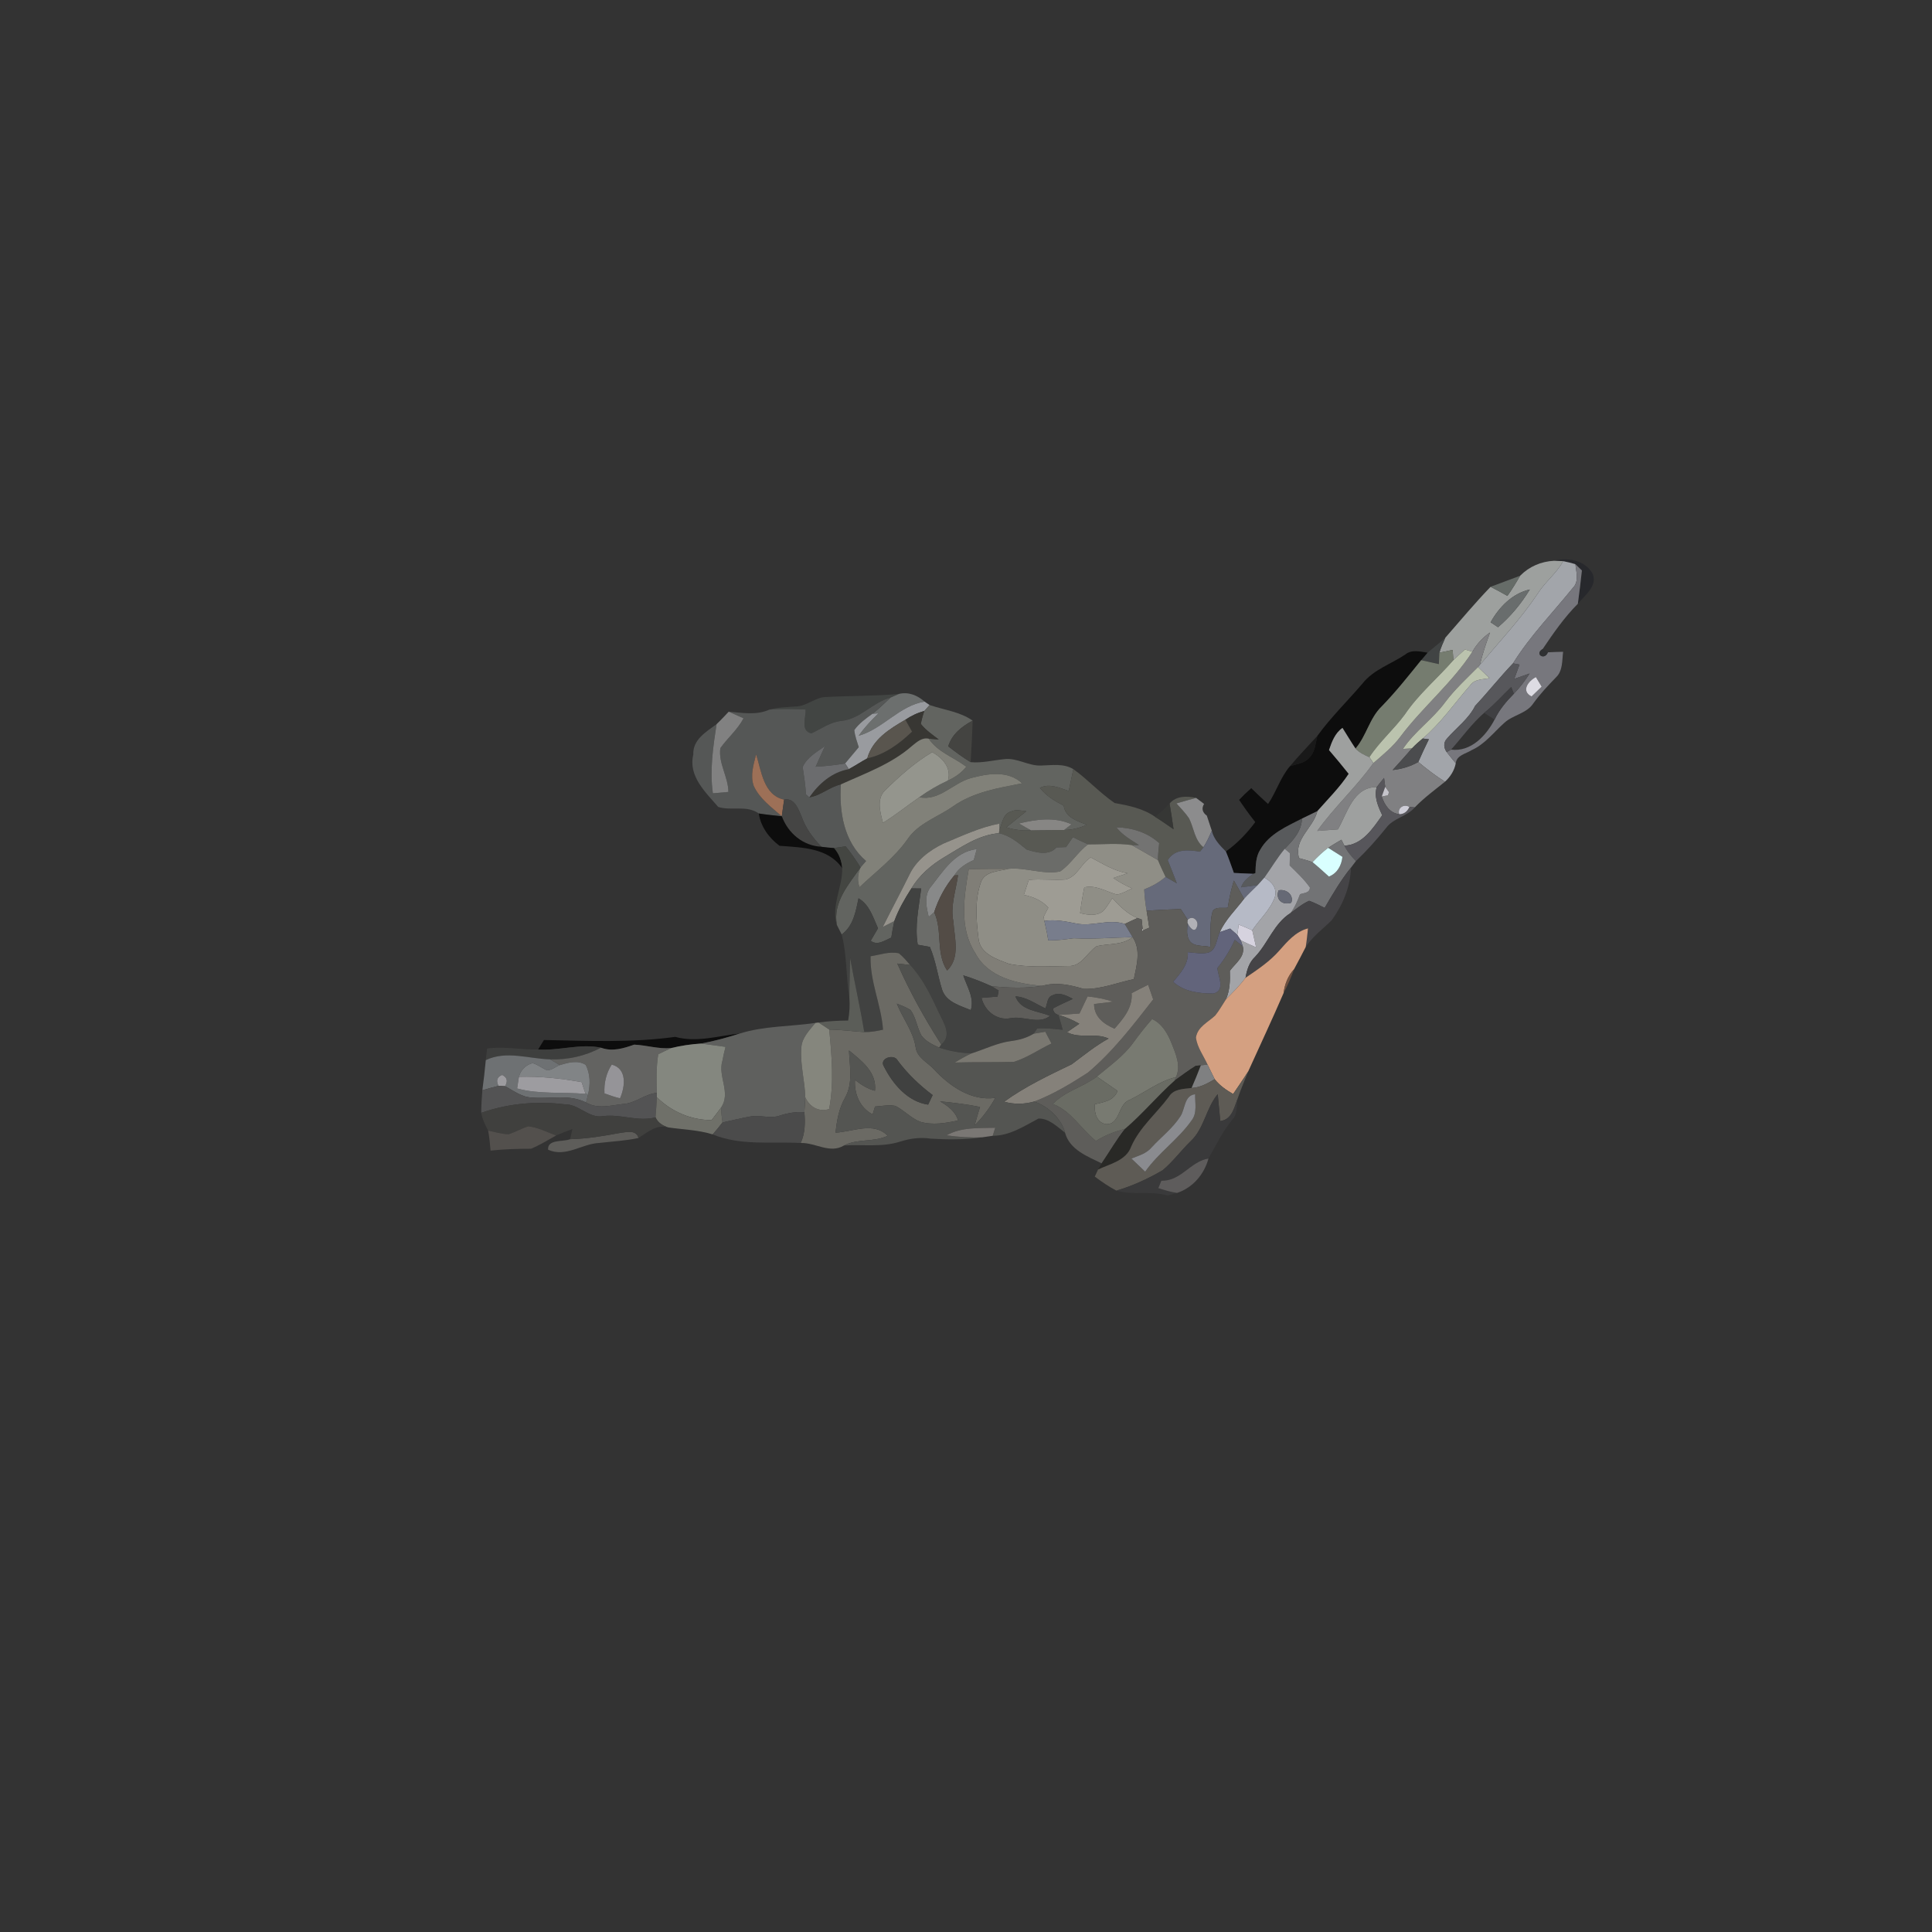 <?xml version="1.0" encoding="UTF-8" ?>
<!DOCTYPE svg PUBLIC "-//W3C//DTD SVG 1.1//EN" "http://www.w3.org/Graphics/SVG/1.1/DTD/svg11.dtd">
<svg width="512pt" height="512pt" viewBox="0 0 512 512" version="1.1" xmlns="http://www.w3.org/2000/svg">
<rect x="0" y="0" width="512" height="512" fill="#333333" stroke="none"/>
<g id="#27282cfc">
<path fill="#27282c" opacity="1.00" d=" M 411.86 148.61 C 415.54 147.61 420.27 148.54 422.13 152.18 C 423.29 155.47 419.96 157.77 418.15 160.00 C 418.56 157.07 418.89 154.12 419.22 151.18 C 418.79 150.76 417.92 149.92 417.49 149.51 C 416.42 149.19 415.34 148.92 414.25 148.71 C 413.65 148.69 412.46 148.63 411.86 148.61 Z" />
</g>
<g id="#9da09eff">
<path fill="#9da09e" opacity="1.00" d=" M 402.85 152.58 C 405.26 150.13 408.42 148.78 411.86 148.61 C 412.46 148.63 413.65 148.69 414.25 148.71 C 412.47 151.97 409.42 154.25 407.46 157.39 C 402.95 164.12 397.38 170.01 392.18 176.20 C 392.88 173.28 393.85 170.44 394.88 167.62 C 392.93 168.93 391.36 170.69 390.19 172.72 C 389.70 172.57 388.72 172.28 388.22 172.13 C 387.19 173.06 386.16 173.98 385.16 174.95 C 385.11 174.27 385.02 172.91 384.97 172.23 C 383.79 172.47 382.61 172.73 381.44 172.98 C 381.87 171.62 382.42 170.30 383.02 169.01 C 386.98 164.48 390.84 159.85 395.02 155.51 C 396.52 156.27 398.01 157.08 399.48 157.92 C 400.70 156.21 401.80 154.41 402.85 152.58 M 395.03 164.91 C 395.52 165.24 396.50 165.90 396.99 166.22 C 400.30 163.39 403.17 159.95 405.42 156.22 C 400.80 157.26 397.26 160.89 395.03 164.91 Z" />
</g>
<g id="#a2a5aaff">
<path fill="#a2a5aa" opacity="1.00" d=" M 414.25 148.71 C 415.34 148.92 416.42 149.19 417.49 149.51 C 417.71 151.61 418.53 154.10 416.80 155.82 C 411.46 162.43 405.47 168.55 400.96 175.80 C 397.48 179.43 394.36 183.39 390.93 187.06 C 389.19 190.55 385.98 192.81 383.50 195.69 C 382.48 196.72 382.56 198.17 383.38 199.29 C 384.15 200.30 384.97 201.28 385.79 202.27 C 385.43 204.20 384.36 205.85 382.93 207.17 C 380.45 205.60 378.12 203.81 375.86 201.93 C 376.74 199.90 377.70 197.91 378.66 195.92 C 378.25 195.87 377.43 195.76 377.03 195.71 C 381.87 191.62 385.46 186.35 389.61 181.62 C 390.75 179.93 392.95 180.09 394.73 179.71 C 393.70 178.74 392.68 177.76 391.68 176.78 L 392.18 176.20 C 397.38 170.01 402.95 164.12 407.46 157.39 C 409.42 154.25 412.47 151.97 414.25 148.71 Z" />
</g>
<g id="#77777dff">
<path fill="#77777d" opacity="1.00" d=" M 417.49 149.51 C 417.92 149.92 418.79 150.76 419.22 151.18 C 418.89 154.12 418.56 157.07 418.15 160.00 C 414.56 163.61 411.67 167.78 408.84 171.98 C 406.54 173.31 409.34 175.16 410.21 172.87 C 411.54 172.80 412.89 172.75 414.24 172.73 C 413.95 175.01 414.19 177.71 412.41 179.45 C 410.26 181.66 408.14 183.91 406.34 186.41 C 404.54 189.14 400.92 189.44 398.63 191.59 C 395.83 194.09 393.49 197.24 389.97 198.81 C 388.43 199.79 386.05 200.11 385.79 202.27 C 384.97 201.28 384.15 200.30 383.38 199.29 C 383.67 199.13 384.25 198.82 384.55 198.66 C 389.81 199.32 393.85 194.96 396.08 190.70 C 397.31 188.10 399.18 185.89 401.19 183.85 C 402.78 182.23 404.14 180.40 405.36 178.49 C 404.00 178.95 402.65 179.43 401.30 179.91 C 401.76 178.65 402.22 177.39 402.68 176.13 C 402.25 176.05 401.39 175.88 400.96 175.80 C 405.47 168.55 411.46 162.43 416.80 155.82 C 418.53 154.10 417.71 151.61 417.49 149.51 M 405.88 184.57 C 406.77 183.71 407.66 182.85 408.56 181.98 C 408.18 181.35 407.41 180.07 407.03 179.43 C 404.99 180.48 403.01 183.14 405.88 184.57 Z" />
</g>
<g id="#6b716dec">
<path fill="#6b716d" opacity="0.93" d=" M 395.02 155.51 C 397.62 154.52 400.24 153.58 402.85 152.58 C 401.80 154.41 400.70 156.21 399.48 157.92 C 398.01 157.08 396.52 156.27 395.02 155.51 Z" />
</g>
<g id="#696d6dff">
<path fill="#696d6d" opacity="1.00" d=" M 395.03 164.91 C 397.26 160.89 400.80 157.26 405.42 156.22 C 403.17 159.95 400.30 163.39 396.99 166.22 C 396.50 165.90 395.52 165.24 395.03 164.91 Z" />
</g>
<g id="#808082ff">
<path fill="#808082" opacity="1.00" d=" M 390.19 172.72 C 391.36 170.69 392.93 168.93 394.88 167.62 C 393.85 170.44 392.88 173.28 392.18 176.20 L 391.68 176.78 C 388.72 179.78 385.59 182.63 383.05 186.01 C 379.73 190.56 374.93 193.77 371.79 198.47 C 372.39 198.43 373.59 198.36 374.19 198.32 C 372.50 200.26 370.79 202.18 369.06 204.07 C 371.45 203.81 373.77 203.14 375.86 201.93 C 378.12 203.81 380.45 205.60 382.93 207.17 C 380.21 209.37 377.37 211.43 374.94 213.96 C 374.58 213.93 373.87 213.88 373.51 213.85 C 372.10 212.97 370.27 214.04 370.80 215.77 C 368.30 215.48 366.89 213.26 366.17 211.08 C 366.58 211.00 367.41 210.85 367.83 210.77 L 368.10 209.93 C 367.85 209.58 367.35 208.87 367.10 208.51 C 367.02 207.92 366.87 206.75 366.79 206.16 C 366.13 206.96 365.47 207.77 364.84 208.59 C 358.62 208.55 357.08 215.44 354.56 219.79 C 352.73 219.94 350.91 220.08 349.09 220.20 C 353.62 213.86 359.45 208.58 363.96 202.22 C 366.50 200.00 369.17 197.88 371.18 195.14 C 377.08 187.30 384.84 180.98 390.19 172.72 Z" />
</g>
<g id="#424545e8">
<path fill="#424545" opacity="0.91" d=" M 378.31 172.97 C 379.87 171.64 381.51 170.41 383.02 169.01 C 382.42 170.30 381.87 171.62 381.44 172.98 C 381.38 173.98 381.34 174.99 381.31 176.00 C 379.75 175.66 378.18 175.31 376.63 174.95 C 377.05 174.45 377.89 173.46 378.31 172.97 Z" />
</g>
<g id="#000000bf">
<path fill="#000000" opacity="0.75" d=" M 372.39 173.47 C 374.11 172.05 376.32 172.66 378.31 172.97 C 377.89 173.46 377.05 174.45 376.63 174.95 C 373.25 179.13 369.91 183.35 366.16 187.21 C 362.92 190.33 362.13 195.01 359.22 198.37 C 358.02 196.58 356.92 194.72 355.77 192.90 C 353.78 194.29 352.95 196.57 352.20 198.77 C 353.98 200.83 355.71 202.94 357.41 205.07 C 355.04 208.68 351.96 211.72 349.12 214.95 C 347.76 215.62 346.39 216.27 345.03 216.94 C 340.96 219.03 336.37 220.98 334.00 225.14 C 332.80 227.00 332.78 229.26 332.70 231.39 L 332.14 231.57 C 330.42 231.52 328.70 231.41 326.99 231.34 C 326.29 229.44 325.66 227.52 324.87 225.66 C 327.88 223.51 330.46 220.83 332.66 217.86 C 331.15 215.96 329.73 213.99 328.38 211.97 C 329.40 210.89 330.47 209.85 331.60 208.87 C 333.05 210.30 334.54 211.71 336.05 213.07 C 338.23 209.87 339.33 206.01 341.86 203.04 C 343.59 202.50 345.62 202.32 346.90 200.88 C 348.54 199.37 348.59 197.02 349.12 195.01 C 352.72 190.04 357.14 185.76 361.11 181.10 C 364.01 177.44 368.62 176.00 372.39 173.47 Z" />
<path fill="#000000" opacity="0.75" d=" M 178.94 274.78 C 184.65 276.36 190.37 274.50 196.07 273.89 C 192.70 274.97 189.28 275.91 185.80 276.55 C 183.12 276.72 180.46 277.11 177.85 277.75 C 174.55 278.05 171.35 276.99 168.08 276.84 C 165.21 277.84 162.25 278.77 159.26 277.65 C 153.73 276.49 148.18 278.51 142.61 278.13 C 142.99 277.50 143.77 276.24 144.15 275.61 C 155.73 275.84 167.46 276.37 178.94 274.78 Z" />
</g>
<g id="#757c6fff">
<path fill="#757c6f" opacity="1.00" d=" M 381.44 172.98 C 382.61 172.73 383.79 172.47 384.97 172.23 C 385.02 172.91 385.11 174.27 385.16 174.95 C 380.93 179.81 375.90 183.97 372.29 189.35 C 369.38 193.30 365.60 196.53 362.90 200.66 C 361.57 200.08 360.23 199.44 359.22 198.37 C 362.13 195.01 362.92 190.33 366.16 187.21 C 369.91 183.35 373.25 179.13 376.63 174.95 C 378.18 175.31 379.75 175.66 381.31 176.00 C 381.34 174.99 381.38 173.98 381.44 172.98 Z" />
</g>
<g id="#bbc3aeff">
<path fill="#bbc3ae" opacity="1.00" d=" M 385.16 174.95 C 386.16 173.98 387.19 173.06 388.22 172.13 C 388.72 172.28 389.70 172.57 390.19 172.72 C 384.84 180.98 377.08 187.30 371.18 195.14 C 369.17 197.88 366.50 200.00 363.96 202.22 C 363.70 201.83 363.17 201.05 362.90 200.66 C 365.60 196.53 369.38 193.30 372.29 189.35 C 375.90 183.97 380.93 179.81 385.16 174.95 Z" />
<path fill="#bbc3ae" opacity="1.00" d=" M 383.05 186.01 C 385.59 182.63 388.72 179.78 391.68 176.78 C 392.68 177.76 393.70 178.74 394.73 179.71 C 392.95 180.09 390.75 179.93 389.61 181.62 C 385.46 186.35 381.87 191.62 377.03 195.71 C 376.03 196.53 375.08 197.39 374.19 198.32 C 373.59 198.36 372.39 198.43 371.79 198.47 C 374.93 193.77 379.73 190.56 383.05 186.01 Z" />
</g>
<g id="#2f3033b8">
<path fill="#2f3033" opacity="0.72" d=" M 410.21 172.87 C 409.34 175.16 406.54 173.31 408.84 171.98 C 409.18 172.20 409.87 172.65 410.21 172.87 Z" />
</g>
<g id="#57575bff">
<path fill="#57575b" opacity="1.00" d=" M 400.96 175.80 C 401.39 175.88 402.25 176.05 402.68 176.13 C 402.22 177.39 401.76 178.65 401.30 179.91 C 402.65 179.43 404.00 178.95 405.36 178.49 C 404.14 180.40 402.78 182.23 401.19 183.85 C 401.02 183.40 400.66 182.51 400.49 182.06 C 398.10 184.35 395.92 186.85 393.32 188.91 C 390.01 191.80 387.46 195.41 384.55 198.66 C 384.25 198.82 383.67 199.13 383.38 199.29 C 382.56 198.17 382.48 196.72 383.50 195.69 C 385.98 192.81 389.19 190.55 390.93 187.06 C 394.36 183.39 397.48 179.43 400.96 175.80 Z" />
</g>
<g id="#dddce3ff">
<path fill="#dddce3" opacity="1.00" d=" M 405.88 184.57 C 403.01 183.14 404.99 180.48 407.03 179.43 C 407.41 180.07 408.18 181.35 408.56 181.98 C 407.66 182.85 406.77 183.71 405.88 184.57 Z" />
</g>
<g id="#404043f5">
<path fill="#404043" opacity="0.96" d=" M 393.32 188.91 C 395.92 186.85 398.10 184.35 400.49 182.06 C 400.66 182.51 401.02 183.40 401.19 183.85 C 399.18 185.89 397.31 188.10 396.08 190.70 C 395.17 190.09 394.24 189.49 393.32 188.91 Z" />
</g>
<g id="#424543ff">
<path fill="#424543" opacity="1.00" d=" M 218.95 184.71 C 225.37 184.38 231.81 184.49 238.22 183.90 C 237.66 184.14 236.54 184.63 235.98 184.88 C 231.24 186.12 228.02 190.53 223.04 191.04 C 220.06 191.31 217.67 193.14 215.04 194.34 C 212.06 193.74 213.61 190.14 213.50 188.03 C 210.29 187.90 207.08 187.78 203.89 188.06 C 206.20 187.41 208.62 187.40 211.00 187.22 C 213.87 187.13 216.07 184.74 218.95 184.71 Z" />
</g>
<g id="#6c6f6eff">
<path fill="#6c6f6e" opacity="1.00" d=" M 238.22 183.90 C 240.76 183.28 243.11 184.26 245.01 185.93 C 238.29 187.05 234.01 193.13 227.56 194.99 C 229.06 192.80 230.90 190.88 232.79 189.04 C 232.40 189.07 231.61 189.12 231.22 189.15 C 232.90 187.84 234.43 186.35 235.98 184.88 C 236.54 184.63 237.66 184.14 238.22 183.90 Z" />
</g>
<g id="#555756ff">
<path fill="#555756" opacity="1.00" d=" M 223.04 191.04 C 228.02 190.53 231.24 186.12 235.98 184.88 C 234.43 186.35 232.90 187.84 231.22 189.15 C 229.47 190.41 227.66 191.69 226.40 193.48 C 226.56 195.04 227.11 196.52 227.58 198.01 C 226.39 199.46 225.17 200.89 223.96 202.33 C 221.37 202.76 218.77 203.05 216.15 203.19 C 216.97 201.36 217.80 199.55 218.61 197.72 C 216.44 199.29 213.85 200.71 212.72 203.26 C 213.06 205.68 213.48 208.08 213.58 210.52 C 213.80 210.72 214.25 211.11 214.47 211.30 C 217.48 210.85 219.85 208.55 222.84 207.87 C 222.35 215.17 223.66 223.19 229.52 228.18 C 229.02 228.74 228.53 229.32 228.04 229.90 C 226.86 227.95 225.54 226.07 224.11 224.29 C 223.08 224.46 222.05 224.61 221.02 224.74 C 219.91 224.67 218.80 224.56 217.70 224.41 C 215.48 222.11 213.51 219.54 212.47 216.48 C 211.59 214.48 210.58 211.34 207.80 211.91 C 202.32 210.72 201.79 204.32 200.38 199.92 C 199.70 202.61 198.77 205.51 199.74 208.26 C 201.29 211.67 204.44 213.92 207.18 216.32 C 205.14 216.10 203.11 215.90 201.09 215.58 C 197.84 213.28 193.78 214.96 190.34 213.85 C 186.99 209.95 182.35 205.71 183.73 199.98 C 183.56 196.00 187.13 193.95 189.90 191.91 C 188.98 197.94 188.05 204.15 188.92 210.23 C 190.29 210.11 191.66 209.99 193.03 209.87 C 193.00 205.87 190.33 202.28 190.90 198.27 C 192.83 195.53 195.49 193.36 197.04 190.35 C 195.73 189.77 194.42 189.19 193.12 188.60 C 196.75 188.89 200.41 189.62 203.89 188.06 C 207.08 187.78 210.29 187.90 213.50 188.03 C 213.61 190.14 212.06 193.74 215.04 194.34 C 217.67 193.14 220.06 191.31 223.04 191.04 Z" />
</g>
<g id="#999b9fff">
<path fill="#999b9f" opacity="1.00" d=" M 227.56 194.99 C 234.01 193.13 238.29 187.05 245.01 185.93 C 245.35 186.16 246.03 186.61 246.36 186.84 C 246.01 187.24 245.30 188.03 244.95 188.43 C 243.14 188.89 241.47 189.71 239.93 190.74 C 235.71 193.19 231.22 195.95 229.83 200.98 C 228.17 201.88 226.60 202.94 224.94 203.83 C 224.69 203.46 224.20 202.70 223.96 202.33 C 225.17 200.89 226.39 199.46 227.58 198.01 C 227.11 196.52 226.56 195.04 226.40 193.48 C 227.66 191.69 229.47 190.41 231.22 189.15 C 231.61 189.12 232.40 189.07 232.79 189.04 C 230.90 190.88 229.06 192.80 227.56 194.99 Z" />
</g>
<g id="#626460ff">
<path fill="#626460" opacity="1.00" d=" M 246.36 186.84 C 250.19 188.15 254.37 188.59 257.76 190.97 C 254.91 192.50 252.27 194.55 251.29 197.79 C 253.21 199.27 255.15 200.73 257.23 201.98 C 260.22 202.26 263.15 201.48 266.10 201.19 C 269.52 200.73 272.56 203.06 275.97 202.87 C 278.82 202.80 281.86 202.27 284.45 203.83 C 284.06 205.76 283.65 207.69 283.23 209.61 C 280.76 208.80 278.13 207.51 275.58 208.79 C 277.23 210.92 279.55 212.29 281.89 213.51 C 282.34 216.67 285.44 217.53 287.98 218.58 C 286.10 219.45 284.08 219.93 282.01 219.95 C 282.50 219.58 283.47 218.82 283.96 218.45 C 279.55 216.42 274.58 217.12 270.03 218.23 C 271.08 218.85 272.13 219.47 273.21 220.05 C 271.00 220.20 268.80 219.91 266.70 219.25 C 268.44 217.80 270.24 216.42 272.00 214.98 C 270.68 214.87 269.29 214.43 268.03 215.02 C 265.78 215.63 265.56 218.21 264.84 220.04 C 264.83 219.60 264.82 218.71 264.81 218.27 C 259.63 219.26 254.85 221.56 250.01 223.56 C 246.29 225.35 242.76 228.05 240.97 231.87 C 238.68 236.49 236.25 241.05 233.94 245.66 C 234.96 245.14 235.98 244.62 237.00 244.10 C 236.67 245.55 236.43 247.02 236.20 248.48 C 234.48 249.18 232.53 250.71 230.75 249.31 C 231.39 248.20 232.03 247.11 232.68 246.01 C 231.38 243.12 230.43 239.75 227.51 238.06 C 226.79 241.57 226.15 245.37 223.06 247.65 C 222.74 247.01 222.09 245.73 221.77 245.10 C 220.68 239.11 224.87 234.41 228.04 229.90 C 227.32 231.57 227.13 233.39 227.78 235.11 C 232.11 231.00 236.98 227.38 240.46 222.46 C 243.36 218.11 248.56 216.54 252.65 213.63 C 258.01 209.89 264.60 208.81 270.88 207.59 C 267.14 204.08 261.69 205.00 257.19 206.23 C 252.52 207.55 248.88 212.37 243.64 211.27 C 246.01 209.54 248.56 208.08 251.22 206.84 C 253.09 205.99 254.79 204.82 256.07 203.20 C 252.79 200.67 248.51 199.34 246.12 195.76 C 246.78 195.81 248.11 195.91 248.77 195.97 C 247.09 194.71 245.35 193.50 244.03 191.85 C 244.25 190.69 244.55 189.54 244.95 188.43 C 245.30 188.03 246.01 187.24 246.36 186.84 Z" />
</g>
<g id="#383733ff">
<path fill="#383733" opacity="1.00" d=" M 239.93 190.74 C 241.47 189.71 243.14 188.89 244.95 188.43 C 244.55 189.54 244.25 190.69 244.03 191.85 C 245.35 193.50 247.09 194.71 248.77 195.97 C 248.11 195.91 246.78 195.81 246.12 195.76 C 244.33 195.37 242.97 196.65 241.69 197.68 C 236.26 202.47 229.33 204.92 222.84 207.87 C 219.85 208.55 217.48 210.85 214.47 211.30 C 217.02 207.65 220.45 204.65 224.94 203.83 C 226.60 202.94 228.17 201.88 229.83 200.98 C 234.47 199.96 238.33 197.11 241.70 193.89 C 241.11 192.84 240.52 191.78 239.93 190.74 Z" />
</g>
<g id="#818181ff">
<path fill="#818181" opacity="1.00" d=" M 189.90 191.91 C 191.02 190.85 192.06 189.72 193.12 188.60 C 194.42 189.19 195.73 189.77 197.04 190.35 C 195.49 193.36 192.83 195.53 190.90 198.27 C 190.33 202.28 193.00 205.87 193.03 209.87 C 191.66 209.99 190.29 210.11 188.92 210.23 C 188.05 204.15 188.98 197.94 189.90 191.91 Z" />
</g>
<g id="#59554eff">
<path fill="#59554e" opacity="1.00" d=" M 229.83 200.98 C 231.22 195.95 235.71 193.19 239.93 190.74 C 240.52 191.78 241.11 192.84 241.70 193.89 C 238.33 197.11 234.47 199.96 229.83 200.98 Z" />
</g>
<g id="#444441fe">
<path fill="#444441" opacity="1.00" d=" M 257.76 190.97 C 257.66 194.64 257.43 198.31 257.23 201.98 C 255.15 200.73 253.21 199.27 251.29 197.79 C 252.27 194.55 254.91 192.50 257.76 190.97 Z" />
</g>
<g id="#9ea09fff">
<path fill="#9ea09f" opacity="1.00" d=" M 352.20 198.77 C 352.95 196.57 353.78 194.29 355.77 192.90 C 356.92 194.72 358.02 196.58 359.22 198.37 C 360.23 199.44 361.57 200.08 362.90 200.66 C 363.17 201.05 363.70 201.83 363.96 202.22 C 359.45 208.58 353.62 213.86 349.09 220.20 C 350.91 220.08 352.73 219.94 354.56 219.79 C 357.08 215.44 358.62 208.55 364.84 208.59 C 364.10 211.21 365.20 213.71 366.31 216.04 C 363.83 219.53 361.03 223.92 356.27 224.10 C 356.07 223.71 355.68 222.93 355.49 222.54 C 354.31 223.24 353.12 223.93 351.98 224.68 C 350.48 225.82 349.11 227.11 347.83 228.48 C 346.66 228.06 345.45 227.74 344.26 227.41 C 342.79 222.39 348.04 219.41 349.12 214.95 C 351.96 211.72 355.04 208.68 357.41 205.07 C 355.71 202.94 353.98 200.83 352.20 198.77 Z" />
</g>
<g id="#818179ff">
<path fill="#818179" opacity="1.00" d=" M 241.69 197.68 C 242.97 196.65 244.33 195.37 246.12 195.76 C 248.51 199.34 252.79 200.67 256.07 203.20 C 254.79 204.82 253.09 205.99 251.22 206.84 C 252.19 203.47 249.79 200.86 247.05 199.33 C 242.41 202.08 238.37 205.71 234.53 209.47 C 232.23 211.75 233.28 215.31 234.00 218.05 C 237.35 215.99 240.41 213.51 243.64 211.27 C 248.88 212.37 252.52 207.55 257.19 206.23 C 261.69 205.00 267.14 204.08 270.88 207.59 C 264.60 208.81 258.01 209.89 252.65 213.63 C 248.56 216.54 243.36 218.11 240.46 222.46 C 236.98 227.38 232.11 231.00 227.78 235.11 C 227.13 233.39 227.32 231.57 228.04 229.90 C 228.53 229.32 229.02 228.74 229.52 228.18 C 223.66 223.19 222.35 215.17 222.84 207.87 C 229.33 204.92 236.26 202.47 241.69 197.68 Z" />
</g>
<g id="#00000083">
<path fill="#000000" opacity="0.51" d=" M 341.86 203.04 C 344.19 200.28 346.69 197.67 349.12 195.01 C 348.59 197.02 348.54 199.37 346.90 200.88 C 345.62 202.32 343.59 202.50 341.86 203.04 Z" />
</g>
<g id="#4b4c4eff">
<path fill="#4b4c4e" opacity="1.00" d=" M 374.19 198.32 C 375.08 197.39 376.03 196.53 377.03 195.71 C 377.43 195.76 378.25 195.87 378.66 195.92 C 377.70 197.91 376.74 199.90 375.86 201.93 C 373.77 203.14 371.45 203.81 369.06 204.07 C 370.79 202.18 372.50 200.26 374.19 198.32 Z" />
</g>
<g id="#6b6c6eff">
<path fill="#6b6c6e" opacity="1.00" d=" M 212.72 203.26 C 213.85 200.71 216.44 199.29 218.61 197.72 C 217.80 199.55 216.97 201.36 216.15 203.19 C 218.77 203.05 221.37 202.76 223.96 202.33 C 224.20 202.70 224.69 203.46 224.94 203.83 C 220.45 204.65 217.02 207.65 214.47 211.30 C 214.25 211.11 213.80 210.72 213.58 210.52 C 213.48 208.08 213.06 205.68 212.72 203.26 Z" />
</g>
<g id="#94958dff">
<path fill="#94958d" opacity="1.00" d=" M 234.53 209.47 C 238.37 205.71 242.41 202.08 247.05 199.33 C 249.79 200.86 252.19 203.47 251.22 206.84 C 248.56 208.08 246.01 209.54 243.64 211.27 C 240.41 213.51 237.35 215.99 234.00 218.05 C 233.28 215.31 232.23 211.75 234.53 209.47 Z" />
</g>
<g id="#9d7057ff">
<path fill="#9d7057" opacity="1.00" d=" M 199.74 208.26 C 198.77 205.51 199.70 202.61 200.38 199.92 C 201.79 204.32 202.32 210.72 207.80 211.91 C 207.59 213.38 207.40 214.85 207.18 216.32 C 204.44 213.92 201.29 211.67 199.74 208.26 Z" />
</g>
<g id="#585953ff">
<path fill="#585953" opacity="1.00" d=" M 284.45 203.83 C 288.29 206.58 291.48 210.14 295.38 212.80 C 299.12 213.49 302.93 214.23 306.12 216.47 C 307.79 217.51 309.39 218.65 311.01 219.76 C 310.68 217.49 310.33 215.22 309.96 212.96 C 311.68 210.86 314.56 210.93 316.98 211.45 C 315.23 211.91 313.49 212.40 311.76 212.91 C 312.90 214.19 314.13 215.42 315.10 216.86 C 316.40 219.41 316.54 222.61 318.92 224.54 C 318.69 224.83 318.24 225.41 318.02 225.70 C 314.90 225.18 311.37 224.88 309.46 227.94 C 310.29 229.97 311.08 232.02 311.87 234.08 C 310.87 233.50 309.89 232.94 308.89 232.38 C 308.19 230.90 307.48 229.43 306.87 227.92 C 306.90 226.41 307.04 224.92 307.20 223.43 C 304.10 220.60 299.97 219.33 295.83 219.24 C 297.41 221.29 299.69 222.57 301.83 223.96 C 301.35 223.96 300.40 223.95 299.92 223.95 C 296.07 223.39 292.20 223.80 288.34 223.76 C 286.98 223.16 285.66 222.51 284.34 221.86 C 283.73 222.74 283.12 223.61 282.52 224.49 C 281.67 224.51 280.82 224.54 279.98 224.57 C 277.99 226.88 274.54 225.91 272.04 225.11 C 269.82 223.31 267.61 221.40 264.72 220.81 L 264.84 220.04 C 265.56 218.21 265.78 215.63 268.03 215.02 C 269.29 214.43 270.68 214.87 272.00 214.98 C 270.24 216.42 268.44 217.80 266.70 219.25 C 268.80 219.91 271.00 220.20 273.21 220.05 C 276.14 219.97 279.07 219.94 282.01 219.95 C 284.08 219.93 286.10 219.45 287.98 218.58 C 285.44 217.53 282.34 216.67 281.89 213.51 C 279.55 212.29 277.23 210.92 275.58 208.79 C 278.13 207.51 280.76 208.80 283.23 209.61 C 283.65 207.69 284.06 205.76 284.45 203.83 Z" />
</g>
<g id="#57565bff">
<path fill="#57565b" opacity="1.00" d=" M 364.84 208.59 C 365.47 207.77 366.13 206.96 366.79 206.16 C 366.87 206.75 367.02 207.92 367.10 208.51 C 366.86 209.15 366.40 210.44 366.17 211.08 C 366.89 213.26 368.30 215.48 370.80 215.77 C 372.02 215.77 372.93 215.14 373.51 213.85 C 373.87 213.88 374.58 213.93 374.94 213.96 C 372.86 216.41 369.28 216.78 367.36 219.38 C 364.86 222.49 362.21 225.46 359.32 228.21 C 358.15 226.96 357.00 225.65 356.27 224.10 C 361.03 223.92 363.83 219.53 366.31 216.04 C 365.20 213.71 364.10 211.21 364.84 208.59 Z" />
</g>
<g id="#c5c4cbff">
<path fill="#c5c4cb" opacity="1.00" d=" M 366.17 211.08 C 366.40 210.44 366.86 209.15 367.10 208.51 C 367.35 208.87 367.85 209.58 368.10 209.93 L 367.83 210.77 C 367.41 210.85 366.58 211.00 366.17 211.08 Z" />
</g>
<g id="#454544ff">
<path fill="#454544" opacity="1.00" d=" M 207.80 211.91 C 210.58 211.34 211.59 214.48 212.47 216.48 C 213.51 219.54 215.48 222.11 217.70 224.41 C 212.79 224.16 208.86 220.83 207.18 216.32 C 207.40 214.85 207.59 213.38 207.80 211.91 Z" />
</g>
<g id="#8c8c8dff">
<path fill="#8c8c8d" opacity="1.00" d=" M 311.76 212.91 C 313.49 212.40 315.23 211.91 316.98 211.45 C 317.51 211.85 318.56 212.64 319.09 213.04 C 318.38 214.24 318.62 215.28 319.82 216.16 C 320.26 217.49 320.68 218.82 321.14 220.16 C 320.49 221.66 319.81 223.16 318.92 224.54 C 316.54 222.61 316.40 219.41 315.10 216.86 C 314.13 215.42 312.90 214.19 311.76 212.91 Z" />
</g>
<g id="#373836ec">
<path fill="#373836" opacity="0.93" d=" M 306.12 216.47 C 307.51 215.42 308.76 214.21 309.96 212.96 C 310.33 215.22 310.68 217.49 311.01 219.76 C 309.39 218.65 307.79 217.51 306.12 216.47 Z" />
</g>
<g id="#2221217b">
</g>
<g id="#cecdd7fc">
<path fill="#cecdd7" opacity="1.00" d=" M 370.80 215.77 C 370.27 214.04 372.10 212.97 373.51 213.85 C 372.93 215.14 372.02 215.77 370.80 215.77 Z" />
</g>
<g id="#727375ff">
<path fill="#727375" opacity="1.00" d=" M 345.03 216.94 C 346.39 216.27 347.76 215.62 349.12 214.95 C 348.04 219.41 342.79 222.39 344.26 227.41 C 345.45 227.74 346.66 228.06 347.83 228.48 C 349.32 229.70 350.74 231.01 352.18 232.30 C 354.41 231.43 355.51 229.35 355.76 227.07 C 354.50 226.26 353.24 225.46 351.98 224.68 C 353.12 223.93 354.31 223.24 355.49 222.54 C 355.68 222.93 356.07 223.71 356.27 224.10 C 357.00 225.65 358.15 226.96 359.32 228.21 C 358.99 228.64 358.34 229.50 358.02 229.93 C 355.34 233.24 353.19 236.92 351.05 240.59 C 349.69 239.93 348.36 239.20 346.93 238.72 C 345.12 239.52 343.59 240.81 342.00 241.97 C 343.14 240.47 343.87 238.73 344.53 236.98 C 345.57 236.60 347.17 236.67 347.13 235.17 C 345.59 233.01 343.65 231.20 341.78 229.35 C 341.80 228.26 341.82 227.17 341.84 226.09 C 341.50 225.80 340.81 225.23 340.46 224.94 C 342.66 222.70 344.92 220.29 345.03 216.94 Z" />
</g>
<g id="#000000be">
<path fill="#000000" opacity="0.75" d=" M 201.09 215.58 C 203.11 215.90 205.14 216.10 207.18 216.32 C 208.86 220.83 212.79 224.16 217.70 224.41 C 218.80 224.56 219.91 224.67 221.02 224.74 C 222.38 226.22 223.03 228.12 223.20 230.10 C 219.51 224.64 212.47 224.60 206.58 224.14 C 203.80 222.09 201.59 219.05 201.09 215.58 Z" />
</g>
<g id="#878684ff">
<path fill="#878684" opacity="1.00" d=" M 270.03 218.23 C 274.58 217.12 279.55 216.42 283.96 218.45 C 283.47 218.82 282.50 219.58 282.01 219.95 C 279.07 219.94 276.14 219.97 273.21 220.05 C 272.13 219.47 271.08 218.85 270.03 218.23 Z" />
</g>
<g id="#585a5cff">
<path fill="#585a5c" opacity="1.00" d=" M 334.00 225.14 C 336.37 220.98 340.96 219.03 345.03 216.94 C 344.92 220.29 342.66 222.70 340.46 224.94 C 338.47 227.33 336.89 230.03 335.08 232.56 C 334.64 233.05 333.75 234.05 333.31 234.54 C 331.84 234.77 330.37 234.97 328.90 235.15 C 329.43 233.53 330.78 232.48 332.14 231.57 L 332.70 231.39 C 332.78 229.26 332.80 227.00 334.00 225.14 Z" />
</g>
<g id="#96938cff">
<path fill="#96938c" opacity="1.00" d=" M 250.01 223.56 C 254.85 221.56 259.63 219.26 264.81 218.27 C 264.82 218.71 264.83 219.60 264.84 220.04 L 264.72 220.81 C 259.29 221.26 254.73 224.51 250.19 227.20 C 246.73 229.26 243.63 231.97 241.53 235.43 C 239.76 238.18 238.12 241.03 237.00 244.10 C 235.98 244.62 234.96 245.14 233.94 245.66 C 236.25 241.05 238.68 236.49 240.97 231.87 C 242.76 228.05 246.29 225.35 250.01 223.56 Z" />
</g>
<g id="#737372ff">
<path fill="#737372" opacity="1.00" d=" M 295.83 219.24 C 299.97 219.33 304.10 220.60 307.20 223.43 C 307.04 224.92 306.90 226.41 306.87 227.92 C 304.54 226.61 302.24 225.25 299.92 223.95 C 300.40 223.95 301.35 223.96 301.83 223.96 C 299.69 222.57 297.41 221.29 295.83 219.24 Z" />
</g>
<g id="#666a7aff">
<path fill="#666a7a" opacity="1.00" d=" M 321.14 220.16 C 321.66 222.42 323.31 224.06 324.87 225.66 C 325.66 227.52 326.29 229.44 326.99 231.34 C 328.70 231.41 330.42 231.52 332.14 231.57 C 330.78 232.48 329.43 233.53 328.90 235.15 C 330.37 234.97 331.84 234.77 333.31 234.54 C 332.10 235.75 330.83 236.92 329.68 238.20 C 328.81 236.57 327.92 234.95 326.99 233.36 C 326.26 235.71 325.74 238.12 325.37 240.55 C 324.05 240.79 322.16 240.12 321.35 241.52 C 320.51 244.57 320.90 247.81 320.73 250.95 C 318.81 250.45 315.94 251.08 315.00 248.86 C 314.35 247.52 314.68 245.97 314.69 244.53 C 314.98 245.39 316.47 247.51 317.15 245.76 C 317.93 244.17 316.17 242.35 314.75 243.75 C 314.14 242.79 313.52 241.85 312.91 240.90 C 309.89 241.01 306.87 241.15 303.86 241.34 C 303.53 239.48 303.32 237.60 303.23 235.71 C 305.28 234.90 307.23 233.84 308.89 232.38 C 309.89 232.94 310.87 233.50 311.87 234.08 C 311.08 232.02 310.29 229.97 309.46 227.94 C 311.37 224.88 314.90 225.18 318.02 225.70 C 318.24 225.41 318.69 224.83 318.92 224.54 C 319.81 223.16 320.49 221.66 321.14 220.16 M 321.21 228.23 C 321.76 228.78 321.76 228.78 321.21 228.23 Z" />
</g>
<g id="#6b6c69ff">
<path fill="#6b6c69" opacity="1.00" d=" M 250.19 227.20 C 254.73 224.51 259.29 221.26 264.72 220.81 C 267.61 221.40 269.82 223.31 272.04 225.11 C 274.54 225.91 277.99 226.88 279.98 224.57 C 280.82 224.54 281.67 224.51 282.52 224.49 C 283.12 223.61 283.73 222.74 284.34 221.86 C 285.66 222.51 286.98 223.16 288.34 223.76 C 285.56 225.83 283.78 229.02 280.93 230.95 C 276.41 231.84 271.86 229.81 267.28 230.24 C 263.76 230.24 260.24 230.24 256.72 230.36 C 255.47 237.70 254.14 245.92 258.44 252.56 C 261.78 259.02 269.59 260.76 276.24 261.25 C 271.80 261.98 267.29 261.78 262.83 261.38 C 260.36 260.28 257.86 259.26 255.27 258.48 C 256.24 261.46 258.28 264.45 257.27 267.69 C 254.46 266.51 250.79 265.57 249.69 262.34 C 248.49 258.57 248.01 254.59 246.42 250.94 C 245.35 250.75 244.28 250.55 243.22 250.36 C 242.37 245.37 243.52 240.40 244.13 235.46 C 243.48 235.46 242.18 235.44 241.53 235.43 C 243.63 231.97 246.73 229.26 250.19 227.20 M 246.37 235.42 C 244.90 237.68 245.54 240.52 246.12 242.97 C 246.48 242.66 247.20 242.05 247.56 241.75 C 249.87 246.70 247.90 252.49 250.99 257.20 C 254.57 253.79 252.93 248.46 252.65 244.17 C 251.82 240.03 253.34 236.00 253.89 231.94 L 252.90 231.99 C 254.08 230.02 256.02 228.83 258.06 227.91 C 258.33 226.94 258.59 225.98 258.86 225.01 C 252.88 225.71 249.77 231.18 246.37 235.42 Z" />
</g>
<g id="#8f8e86ff">
<path fill="#8f8e86" opacity="1.00" d=" M 288.34 223.76 C 292.20 223.80 296.07 223.39 299.92 223.95 C 302.24 225.25 304.54 226.61 306.87 227.92 C 307.48 229.43 308.19 230.90 308.89 232.38 C 307.23 233.84 305.28 234.90 303.23 235.71 C 303.32 237.60 303.53 239.48 303.86 241.34 C 304.10 242.84 304.34 244.34 304.57 245.84 C 304.16 246.02 303.33 246.37 302.92 246.55 L 302.80 246.12 C 302.74 245.50 302.62 244.28 302.56 243.67 C 302.28 243.57 301.71 243.38 301.43 243.29 C 298.75 242.19 296.69 240.11 294.78 238.01 C 294.01 239.18 293.30 240.42 292.34 241.45 C 290.60 242.86 288.23 242.47 286.24 241.98 C 286.51 239.69 286.89 237.41 287.35 235.16 C 290.46 234.45 293.13 236.31 296.00 237.08 C 297.44 236.83 298.70 236.04 300.03 235.45 C 298.29 234.67 296.60 233.77 295.04 232.68 C 296.30 232.25 297.58 231.83 298.86 231.42 C 295.26 230.86 292.23 228.87 289.07 227.23 C 286.52 228.77 285.48 232.37 282.35 233.08 C 279.12 233.34 275.86 232.84 272.63 233.19 C 272.20 234.51 271.77 235.84 271.33 237.16 C 273.78 237.67 276.12 238.63 277.82 240.54 C 277.38 241.34 276.97 242.15 276.57 242.98 C 276.62 243.25 276.72 243.79 276.77 244.06 C 277.00 245.13 277.23 246.20 277.47 247.28 C 277.49 247.39 277.52 247.62 277.54 247.73 C 277.61 248.10 277.74 248.84 277.81 249.21 C 279.99 249.24 282.15 248.97 284.31 248.67 L 284.70 248.65 C 289.85 248.93 295.00 248.44 300.15 248.36 C 297.43 250.55 293.82 250.01 290.63 250.75 C 288.04 252.46 286.59 256.27 283.02 256.00 C 277.84 256.06 272.55 256.46 267.44 255.45 C 264.22 254.23 259.74 252.82 259.33 248.80 C 258.71 243.90 258.27 238.68 259.91 233.93 C 260.88 230.83 264.69 230.94 267.28 230.24 C 271.86 229.81 276.41 231.84 280.93 230.95 C 283.78 229.02 285.56 225.83 288.34 223.76 Z" />
</g>
<g id="#444642fd">
<path fill="#444642" opacity="1.00" d=" M 221.02 224.74 C 222.05 224.61 223.08 224.46 224.11 224.29 C 225.54 226.07 226.86 227.95 228.04 229.90 C 224.87 234.41 220.68 239.11 221.77 245.10 C 220.21 240.02 223.28 235.17 223.20 230.10 C 223.03 228.12 222.38 226.22 221.02 224.74 Z" />
</g>
<g id="#888989ff">
<path fill="#888989" opacity="1.00" d=" M 246.37 235.42 C 249.77 231.18 252.88 225.71 258.86 225.01 C 258.59 225.98 258.33 226.94 258.06 227.91 C 256.02 228.83 254.08 230.02 252.90 231.99 C 250.50 234.86 248.71 238.19 247.56 241.75 C 247.20 242.05 246.48 242.66 246.12 242.97 C 245.54 240.52 244.90 237.68 246.37 235.42 Z" />
</g>
<g id="#a3a4a8ff">
<path fill="#a3a4a8" opacity="1.00" d=" M 340.46 224.94 C 340.81 225.23 341.50 225.80 341.84 226.09 C 341.82 227.17 341.80 228.26 341.78 229.35 C 343.65 231.20 345.59 233.01 347.13 235.17 C 347.17 236.67 345.57 236.60 344.53 236.98 C 343.87 238.73 343.14 240.47 342.00 241.97 C 337.62 244.72 336.07 249.93 332.61 253.56 C 331.04 255.03 330.42 257.06 330.08 259.12 C 328.54 261.20 326.70 263.02 324.88 264.85 C 325.94 262.46 326.02 259.84 325.92 257.28 C 327.35 255.30 330.04 253.55 329.35 250.78 C 329.22 250.39 328.96 249.60 328.82 249.20 C 330.15 249.87 331.52 250.46 332.89 251.06 C 332.54 249.55 332.19 248.05 331.86 246.54 C 333.81 243.60 336.64 241.13 337.84 237.76 C 338.56 235.41 336.99 233.63 335.08 232.56 C 336.89 230.03 338.47 227.33 340.46 224.94 M 338.85 235.95 C 337.92 238.37 339.86 240.01 342.20 239.23 C 342.97 237.11 340.79 235.52 338.85 235.95 Z" />
</g>
<g id="#d9ffffff">
<path fill="#d9ffff" opacity="1.00" d=" M 347.83 228.48 C 349.11 227.11 350.48 225.82 351.98 224.68 C 353.24 225.46 354.50 226.26 355.76 227.07 C 355.51 229.35 354.41 231.43 352.18 232.30 C 350.74 231.01 349.32 229.70 347.83 228.48 Z" />
</g>
<g id="#9e9c94ff">
<path fill="#9e9c94" opacity="1.00" d=" M 282.35 233.08 C 285.48 232.37 286.52 228.77 289.07 227.23 C 292.23 228.87 295.26 230.86 298.86 231.42 C 297.58 231.83 296.30 232.25 295.04 232.68 C 296.60 233.77 298.29 234.67 300.03 235.45 C 298.70 236.04 297.44 236.83 296.00 237.08 C 293.13 236.31 290.46 234.45 287.35 235.16 C 286.89 237.41 286.51 239.69 286.24 241.98 C 288.23 242.47 290.60 242.86 292.34 241.45 C 293.30 240.42 294.01 239.18 294.78 238.01 C 296.69 240.11 298.75 242.19 301.43 243.29 C 300.30 243.79 299.18 244.33 298.06 244.86 C 293.84 243.40 289.52 245.63 285.24 244.75 C 282.45 244.19 279.62 243.61 276.77 244.06 C 276.72 243.79 276.62 243.25 276.57 242.98 C 276.97 242.15 277.38 241.34 277.82 240.54 C 276.12 238.63 273.78 237.67 271.33 237.16 C 271.77 235.84 272.20 234.51 272.63 233.19 C 275.86 232.84 279.12 233.34 282.35 233.08 Z" />
</g>
<g id="#e3e0ebff">
<path fill="#e3e0eb" opacity="1.00" d=" M 321.21 228.23 C 321.76 228.78 321.76 228.78 321.21 228.23 Z" />
</g>
<g id="#807e77ff">
<path fill="#807e77" opacity="1.00" d=" M 256.72 230.36 C 260.24 230.24 263.76 230.24 267.28 230.24 C 264.69 230.94 260.88 230.83 259.91 233.93 C 258.27 238.68 258.71 243.90 259.33 248.80 C 259.74 252.82 264.22 254.23 267.44 255.45 C 272.55 256.46 277.84 256.06 283.02 256.00 C 286.59 256.27 288.04 252.46 290.63 250.75 C 293.82 250.01 297.43 250.55 300.15 248.36 C 302.44 251.69 301.22 255.86 300.48 259.48 C 296.06 260.40 291.71 262.24 287.15 262.06 C 283.59 261.00 279.92 260.20 276.24 261.25 C 269.59 260.76 261.78 259.02 258.44 252.56 C 254.14 245.92 255.47 237.70 256.72 230.36 Z" />
</g>
<g id="#454447ff">
<path fill="#454447" opacity="1.00" d=" M 351.05 240.59 C 353.19 236.92 355.34 233.24 358.02 229.93 C 357.87 235.00 355.86 239.83 352.90 243.89 C 350.56 246.20 347.85 248.17 346.03 250.97 C 346.30 249.33 346.46 247.68 346.63 246.03 C 343.34 246.89 341.15 249.52 338.99 251.95 C 336.46 254.84 333.23 256.97 330.08 259.12 C 330.42 257.06 331.04 255.03 332.61 253.56 C 336.07 249.93 337.62 244.72 342.00 241.97 C 343.59 240.81 345.12 239.52 346.93 238.72 C 348.36 239.20 349.69 239.93 351.05 240.59 Z" />
</g>
<g id="#534c46ff">
<path fill="#534c46" opacity="1.00" d=" M 252.90 231.99 L 253.89 231.94 C 253.34 236.00 251.82 240.03 252.65 244.17 C 252.93 248.46 254.57 253.79 250.99 257.20 C 247.90 252.49 249.87 246.70 247.56 241.75 C 248.71 238.19 250.50 234.86 252.90 231.99 Z" />
</g>
<g id="#b6bac6ff">
<path fill="#b6bac6" opacity="1.00" d=" M 333.31 234.54 C 333.75 234.05 334.64 233.05 335.08 232.56 C 336.99 233.63 338.56 235.41 337.84 237.76 C 336.64 241.13 333.81 243.60 331.86 246.54 C 330.68 246.00 329.48 245.49 328.28 245.02 C 328.19 245.71 328.00 247.07 327.90 247.76 C 327.27 247.19 326.63 246.63 325.99 246.08 C 325.08 246.39 324.17 246.71 323.26 247.03 C 324.77 243.67 327.50 241.10 329.68 238.20 C 330.83 236.92 332.10 235.75 333.31 234.54 Z" />
</g>
<g id="#5e5d5aff">
<path fill="#5e5d5a" opacity="1.00" d=" M 326.99 233.36 C 327.92 234.95 328.81 236.57 329.68 238.20 C 327.50 241.10 324.77 243.67 323.26 247.03 C 322.36 248.82 322.47 251.58 320.32 252.42 C 318.51 252.92 316.61 252.46 314.78 252.35 C 315.01 255.55 312.80 257.92 310.90 260.19 C 313.78 262.84 317.85 263.30 321.60 263.29 C 324.83 262.47 322.81 258.76 322.61 256.54 C 324.49 254.28 326.01 251.75 327.23 249.08 C 327.93 249.65 328.64 250.21 329.35 250.78 C 330.04 253.55 327.35 255.30 325.92 257.28 C 326.02 259.84 325.94 262.46 324.88 264.85 C 323.94 266.27 323.12 267.78 322.05 269.11 C 320.15 270.90 317.33 272.12 316.93 275.01 C 317.30 277.61 318.95 279.79 320.02 282.14 C 319.57 282.19 318.68 282.28 318.23 282.33 C 317.90 282.36 317.22 282.42 316.89 282.45 C 314.96 283.64 313.17 285.02 311.32 286.32 L 311.62 285.45 C 313.05 282.48 311.58 279.31 310.48 276.49 C 309.43 273.89 307.97 271.29 305.32 270.06 C 303.55 272.06 301.91 274.16 300.34 276.32 C 297.74 279.92 294.05 282.48 290.69 285.31 C 287.02 288.10 282.23 289.15 279.01 292.57 C 283.97 294.45 286.48 299.24 290.45 302.37 C 292.81 300.84 295.46 299.87 298.16 299.13 C 295.86 302.03 294.04 305.25 291.95 308.30 C 288.17 306.46 283.45 304.68 282.25 300.18 C 281.26 296.36 277.71 293.18 274.08 291.92 C 279.11 290.01 283.78 287.19 288.29 284.27 C 294.95 278.67 300.28 271.70 305.61 264.86 C 305.15 263.56 304.71 262.27 304.27 260.97 C 302.80 261.69 301.34 262.43 299.89 263.20 C 300.21 267.01 297.70 269.95 295.36 272.61 C 292.50 271.38 289.95 269.49 289.94 266.08 C 291.64 265.88 293.34 265.68 295.05 265.46 C 292.83 264.75 290.54 264.30 288.23 264.06 C 287.51 265.56 286.78 267.07 286.08 268.58 C 284.22 268.72 282.36 268.87 280.50 268.97 C 279.58 268.71 279.10 268.13 279.08 267.24 C 280.78 266.30 282.57 265.54 284.33 264.71 C 282.67 263.87 280.77 262.81 278.91 263.77 C 277.45 264.24 277.59 266.08 277.04 267.24 C 274.44 266.04 272.05 264.20 269.09 264.05 C 270.56 267.91 274.99 267.84 278.26 269.21 C 275.25 271.64 271.28 269.12 267.80 269.83 C 264.14 270.54 260.95 267.88 260.11 264.45 C 261.53 264.32 262.95 264.21 264.37 264.10 C 264.44 263.70 264.58 262.91 264.65 262.51 C 264.19 262.23 263.29 261.66 262.83 261.38 C 267.29 261.78 271.80 261.98 276.24 261.25 C 279.92 260.20 283.59 261.00 287.15 262.06 C 291.71 262.24 296.06 260.40 300.48 259.48 C 301.22 255.86 302.44 251.69 300.15 248.36 C 299.46 247.19 298.75 246.03 298.06 244.86 C 299.18 244.33 300.30 243.79 301.43 243.29 C 301.71 243.38 302.28 243.57 302.56 243.67 C 302.62 244.28 302.74 245.50 302.80 246.12 C 302.78 246.25 302.74 246.51 302.72 246.64 L 302.92 246.55 C 303.33 246.37 304.16 246.02 304.57 245.84 C 304.34 244.34 304.10 242.84 303.86 241.34 C 306.87 241.15 309.89 241.01 312.91 240.90 C 313.52 241.85 314.14 242.79 314.75 243.75 L 314.69 244.53 C 314.68 245.97 314.35 247.52 315.00 248.86 C 315.94 251.08 318.81 250.45 320.73 250.95 C 320.90 247.81 320.51 244.57 321.35 241.52 C 322.16 240.12 324.05 240.79 325.37 240.55 C 325.74 238.12 326.26 235.71 326.99 233.36 Z" />
<path fill="#5e5d5a" opacity="1.00" d=" M 164.41 300.22 C 166.10 300.02 168.61 299.34 169.21 301.58 C 165.80 302.32 162.31 302.48 158.85 302.89 C 154.19 303.09 149.97 306.80 145.25 304.69 C 145.04 301.84 149.20 302.66 151.09 301.90 C 155.58 301.79 160.00 301.04 164.41 300.22 Z" />
</g>
<g id="#414241ff">
<path fill="#414241" opacity="1.00" d=" M 241.53 235.43 C 242.18 235.44 243.48 235.46 244.13 235.46 C 243.52 240.40 242.37 245.37 243.22 250.36 C 244.28 250.55 245.35 250.75 246.42 250.94 C 248.01 254.59 248.49 258.57 249.69 262.34 C 250.79 265.57 254.46 266.51 257.27 267.69 C 258.28 264.45 256.24 261.46 255.27 258.48 C 257.86 259.26 260.36 260.28 262.83 261.38 C 263.29 261.66 264.19 262.23 264.65 262.51 C 264.58 262.91 264.44 263.70 264.37 264.10 C 262.95 264.21 261.53 264.32 260.11 264.45 C 260.95 267.88 264.14 270.54 267.80 269.83 C 271.28 269.12 275.25 271.64 278.26 269.21 C 274.99 267.84 270.56 267.91 269.09 264.05 C 272.05 264.20 274.44 266.04 277.04 267.24 C 277.59 266.08 277.45 264.24 278.91 263.77 C 280.77 262.81 282.67 263.87 284.33 264.71 C 282.57 265.54 280.78 266.30 279.08 267.24 C 279.10 268.13 279.58 268.71 280.50 268.97 C 280.91 270.27 281.27 271.59 281.64 272.91 C 279.39 272.68 277.13 272.42 274.87 272.56 C 274.64 272.90 274.16 273.60 273.93 273.94 C 272.11 275.07 270.04 275.62 267.94 275.89 C 264.29 276.37 260.98 278.05 257.50 279.14 C 254.57 279.08 251.65 278.54 248.87 277.63 L 249.44 276.79 C 252.43 274.34 250.02 270.99 248.79 268.31 C 246.73 263.86 244.60 259.37 241.21 255.74 C 240.27 254.66 239.34 253.54 238.22 252.64 C 235.71 252.08 233.18 253.03 230.71 253.42 C 230.51 260.12 233.54 266.28 234.01 272.88 C 232.37 273.24 230.72 273.55 229.04 273.51 C 227.97 266.94 226.47 260.45 225.30 253.90 C 225.24 257.36 225.10 260.82 225.09 264.29 C 224.16 258.77 224.48 253.09 223.06 247.65 C 226.15 245.37 226.79 241.57 227.51 238.06 C 230.43 239.75 231.38 243.12 232.68 246.01 C 232.03 247.11 231.39 248.20 230.75 249.31 C 232.53 250.71 234.48 249.18 236.20 248.48 C 236.43 247.02 236.67 245.55 237.00 244.10 C 238.12 241.03 239.76 238.18 241.53 235.43 Z" />
</g>
<g id="#666975ff">
<path fill="#666975" opacity="1.00" d=" M 338.85 235.95 C 340.79 235.52 342.97 237.11 342.20 239.23 C 339.86 240.01 337.92 238.37 338.85 235.95 Z" />
</g>
<g id="#787d8cff">
<path fill="#787d8c" opacity="1.00" d=" M 276.77 244.06 C 279.62 243.61 282.45 244.19 285.24 244.75 C 289.52 245.63 293.84 243.40 298.06 244.86 C 298.75 246.03 299.46 247.19 300.15 248.36 C 295.00 248.44 289.85 248.93 284.70 248.65 C 284.60 248.66 284.41 248.67 284.31 248.67 C 282.15 248.97 279.99 249.24 277.81 249.21 C 277.74 248.84 277.61 248.10 277.54 247.73 C 277.52 247.62 277.49 247.39 277.47 247.28 C 277.23 246.20 277.00 245.13 276.77 244.06 Z" />
</g>
<g id="#b1b1b6ff">
<path fill="#b1b1b6" opacity="1.00" d=" M 314.75 243.75 C 316.17 242.35 317.93 244.17 317.15 245.76 C 316.47 247.51 314.98 245.39 314.69 244.53 L 314.75 243.75 Z" />
</g>
<g id="#d6d3dfff">
<path fill="#d6d3df" opacity="1.00" d=" M 328.28 245.02 C 329.48 245.49 330.68 246.00 331.86 246.54 C 332.19 248.05 332.54 249.55 332.89 251.06 C 331.52 250.46 330.15 249.87 328.82 249.20 C 328.59 248.84 328.13 248.12 327.90 247.76 C 328.00 247.07 328.19 245.71 328.28 245.02 Z" />
</g>
<g id="#ffffffff">
<path fill="#ffffff" opacity="1.00" d=" M 302.72 246.64 C 302.74 246.51 302.78 246.25 302.80 246.12 L 302.92 246.55 L 302.72 246.64 Z" />
<path fill="#ffffff" opacity="1.00" d=" M 277.54 247.73 C 277.52 247.62 277.49 247.39 277.47 247.28 C 277.49 247.39 277.52 247.62 277.54 247.73 Z" />
<path fill="#ffffff" opacity="1.00" d=" M 284.31 248.67 C 284.41 248.67 284.60 248.66 284.70 248.65 L 284.31 248.67 Z" />
</g>
<g id="#62647bff">
<path fill="#62647b" opacity="1.00" d=" M 323.26 247.03 C 324.17 246.71 325.08 246.39 325.99 246.08 C 326.63 246.63 327.27 247.19 327.90 247.76 C 328.13 248.12 328.59 248.84 328.82 249.20 C 328.96 249.60 329.22 250.39 329.35 250.78 C 328.64 250.21 327.93 249.65 327.23 249.08 C 326.01 251.75 324.49 254.28 322.61 256.54 C 322.81 258.76 324.83 262.47 321.60 263.29 C 317.85 263.30 313.78 262.84 310.90 260.19 C 312.80 257.92 315.01 255.55 314.78 252.35 C 316.61 252.46 318.51 252.92 320.32 252.42 C 322.47 251.58 322.36 248.82 323.26 247.03 Z" />
</g>
<g id="#d4a081ff">
<path fill="#d4a081" opacity="1.00" d=" M 338.99 251.95 C 341.15 249.52 343.34 246.89 346.63 246.03 C 346.46 247.68 346.30 249.33 346.03 250.97 C 345.01 252.94 344.00 254.90 342.94 256.85 C 341.31 258.61 340.46 260.82 340.16 263.18 C 337.16 270.14 333.93 276.99 330.81 283.89 C 329.53 285.94 328.14 287.92 326.79 289.93 C 324.97 288.88 323.21 287.67 321.91 286.00 C 321.26 284.72 320.66 283.42 320.02 282.14 C 318.95 279.79 317.30 277.61 316.93 275.01 C 317.33 272.12 320.15 270.90 322.05 269.11 C 323.12 267.78 323.94 266.27 324.88 264.85 C 326.70 263.02 328.54 261.20 330.08 259.12 C 333.23 256.97 336.46 254.84 338.99 251.95 Z" />
</g>
<g id="#6b6a64ff">
<path fill="#6b6a64" opacity="1.00" d=" M 230.71 253.42 C 233.18 253.03 235.71 252.08 238.22 252.64 C 239.34 253.54 240.27 254.66 241.21 255.74 C 240.07 255.61 238.92 255.48 237.79 255.35 C 241.07 262.79 245.04 269.94 249.44 276.79 L 248.87 277.63 C 247.14 276.82 245.27 275.97 244.15 274.36 C 242.98 272.22 242.75 269.64 241.29 267.65 C 240.16 266.93 238.89 266.48 237.66 265.96 C 239.22 269.90 242.04 273.32 242.67 277.61 C 243.05 280.33 245.87 281.56 247.55 283.43 C 251.65 287.84 257.45 291.87 263.77 290.94 C 262.28 293.61 260.47 296.08 258.29 298.22 C 258.74 296.59 259.23 294.97 259.72 293.35 C 256.22 292.64 252.67 292.22 249.12 291.87 C 251.18 293.07 253.19 294.51 253.90 296.93 C 250.61 297.65 247.11 298.25 243.81 297.26 C 241.38 296.29 239.59 294.24 237.27 293.07 C 235.49 292.72 233.67 293.13 231.89 293.24 C 231.73 293.77 231.42 294.81 231.26 295.33 C 227.85 293.55 226.38 289.90 226.57 286.18 C 228.17 287.42 229.88 288.56 231.88 289.06 C 232.40 284.14 228.34 281.13 224.99 278.38 C 225.15 282.54 226.12 287.09 223.94 290.91 C 222.32 293.74 221.77 296.96 221.43 300.16 C 225.96 299.96 231.53 297.15 235.24 300.99 C 231.58 302.76 227.29 301.68 223.67 303.56 C 219.94 305.84 216.10 302.78 212.19 302.90 C 213.38 300.33 213.40 297.51 213.17 294.75 C 213.24 293.43 213.32 292.12 213.41 290.81 C 214.55 293.33 216.93 294.77 219.73 293.92 C 221.06 286.96 220.42 279.85 219.76 272.85 C 222.87 272.87 225.94 273.31 229.04 273.51 C 230.72 273.55 232.37 273.24 234.01 272.88 C 233.54 266.28 230.51 260.12 230.71 253.42 M 234.26 282.66 C 236.61 287.28 240.53 291.95 245.96 292.74 C 246.36 291.89 246.76 291.05 247.17 290.21 C 243.68 287.59 240.53 284.58 237.92 281.09 C 236.98 279.11 232.85 280.47 234.26 282.66 Z" />
</g>
<g id="#5b5d58fe">
<path fill="#5b5d58" opacity="1.00" d=" M 225.30 253.90 C 226.47 260.45 227.97 266.94 229.04 273.51 C 225.94 273.31 222.87 272.87 219.76 272.85 C 218.81 272.22 217.86 271.58 216.90 270.98 C 219.50 270.60 222.14 270.48 224.77 270.45 C 225.13 268.42 225.26 266.35 225.09 264.29 C 225.10 260.82 225.24 257.36 225.30 253.90 Z" />
</g>
<g id="#50514eff">
<path fill="#50514e" opacity="1.00" d=" M 237.79 255.35 C 238.92 255.48 240.07 255.61 241.21 255.74 C 244.60 259.37 246.73 263.86 248.79 268.31 C 250.02 270.99 252.43 274.34 249.44 276.79 C 245.04 269.94 241.07 262.79 237.79 255.35 Z" />
</g>
<g id="#7c5742ce">
<path fill="#7c5742" opacity="0.81" d=" M 340.16 263.18 C 340.46 260.82 341.31 258.61 342.94 256.85 C 342.16 259.02 341.24 261.14 340.16 263.18 Z" />
</g>
<g id="#85817aff">
<path fill="#85817a" opacity="1.00" d=" M 299.89 263.20 C 301.34 262.43 302.80 261.69 304.27 260.97 C 304.71 262.27 305.15 263.56 305.61 264.86 C 300.28 271.70 294.95 278.67 288.29 284.27 C 283.78 287.19 279.11 290.01 274.08 291.92 C 271.47 292.65 268.73 292.72 266.12 291.96 C 271.66 287.94 277.89 285.00 284.02 282.04 C 287.21 279.69 290.27 277.14 293.78 275.23 C 290.26 273.59 286.18 275.37 282.76 273.54 C 283.84 272.78 284.93 272.04 286.03 271.30 C 284.29 270.30 282.44 269.50 280.50 268.97 C 282.36 268.87 284.22 268.72 286.08 268.58 C 286.78 267.07 287.51 265.56 288.23 264.06 C 290.54 264.30 292.83 264.75 295.05 265.46 C 293.34 265.68 291.64 265.88 289.94 266.08 C 289.95 269.49 292.50 271.38 295.36 272.61 C 297.70 269.95 300.21 267.01 299.89 263.20 Z" />
</g>
<g id="#545552ff">
<path fill="#545552" opacity="1.00" d=" M 237.66 265.96 C 238.89 266.48 240.16 266.93 241.29 267.65 C 242.75 269.64 242.98 272.22 244.15 274.36 C 245.27 275.97 247.14 276.82 248.87 277.63 C 251.65 278.54 254.57 279.08 257.50 279.14 C 255.95 279.84 254.47 280.69 253.02 281.59 C 258.25 281.43 263.49 281.56 268.71 281.40 C 272.25 280.31 275.33 278.11 278.66 276.54 C 278.10 275.49 277.55 274.45 277.01 273.41 C 275.97 273.57 274.95 273.75 273.93 273.94 C 274.16 273.60 274.64 272.90 274.87 272.56 C 277.13 272.42 279.39 272.68 281.64 272.91 C 281.27 271.59 280.91 270.27 280.50 268.97 C 282.44 269.50 284.29 270.30 286.03 271.30 C 284.93 272.04 283.84 272.78 282.76 273.54 C 286.18 275.37 290.26 273.59 293.78 275.23 C 290.27 277.14 287.21 279.69 284.02 282.04 C 277.89 285.00 271.66 287.94 266.12 291.96 C 268.73 292.72 271.47 292.65 274.08 291.92 C 277.71 293.18 281.26 296.36 282.25 300.18 C 280.16 298.61 278.01 296.36 275.22 296.43 C 271.36 298.45 267.62 300.98 263.08 301.00 C 263.24 300.47 263.58 299.39 263.75 298.86 C 259.39 299.00 254.76 298.65 250.82 300.88 C 253.96 301.32 257.13 301.53 260.30 301.40 C 255.80 302.05 251.23 302.02 246.70 301.76 C 243.96 301.33 241.19 301.70 238.57 302.53 C 233.74 304.09 228.63 303.25 223.67 303.56 C 227.29 301.68 231.58 302.76 235.24 300.99 C 231.53 297.15 225.96 299.96 221.43 300.16 C 221.77 296.96 222.32 293.74 223.94 290.91 C 226.12 287.09 225.15 282.54 224.99 278.38 C 228.34 281.13 232.40 284.14 231.88 289.06 C 229.88 288.56 228.17 287.42 226.57 286.18 C 226.38 289.90 227.85 293.55 231.26 295.33 C 231.42 294.81 231.73 293.77 231.89 293.24 C 233.67 293.13 235.49 292.72 237.27 293.07 C 239.59 294.24 241.38 296.29 243.81 297.26 C 247.11 298.25 250.61 297.65 253.90 296.93 C 253.19 294.51 251.18 293.07 249.12 291.87 C 252.67 292.22 256.22 292.64 259.72 293.35 C 259.23 294.97 258.74 296.59 258.29 298.22 C 260.47 296.08 262.28 293.61 263.77 290.94 C 257.45 291.87 251.65 287.84 247.55 283.43 C 245.87 281.56 243.05 280.33 242.67 277.61 C 242.04 273.32 239.22 269.90 237.66 265.96 Z" />
</g>
<g id="#787a71ff">
<path fill="#787a71" opacity="1.00" d=" M 300.34 276.32 C 301.91 274.16 303.55 272.06 305.32 270.06 C 307.97 271.29 309.43 273.89 310.48 276.49 C 311.58 279.31 313.05 282.48 311.62 285.45 C 307.16 286.54 303.50 289.46 299.43 291.45 C 296.20 292.52 296.92 298.06 293.12 297.92 C 290.56 297.51 289.98 294.83 290.11 292.65 C 292.45 292.08 295.23 291.71 296.16 289.10 C 294.34 287.83 292.51 286.57 290.69 285.31 C 294.05 282.48 297.74 279.92 300.34 276.32 Z" />
</g>
<g id="#5f605eff">
<path fill="#5f605e" opacity="1.00" d=" M 196.07 273.89 C 202.54 271.86 209.43 272.07 216.09 271.08 C 214.52 273.03 212.49 274.99 212.36 277.66 C 211.99 282.08 213.31 286.40 213.41 290.81 C 213.32 292.12 213.24 293.43 213.17 294.75 C 210.97 294.58 208.79 294.96 206.70 295.63 C 204.15 296.56 201.46 295.40 198.86 295.88 C 196.37 296.31 193.93 296.94 191.47 297.46 C 191.30 296.16 191.14 294.86 191.07 293.55 C 193.81 289.56 190.16 285.29 191.45 281.09 C 191.67 279.85 191.97 278.64 192.27 277.43 C 190.11 277.16 187.96 276.82 185.80 276.55 C 189.28 275.91 192.70 274.97 196.07 273.89 Z" />
</g>
<g id="#85867dff">
<path fill="#85867d" opacity="1.00" d=" M 216.09 271.08 L 216.90 270.98 C 217.86 271.58 218.81 272.22 219.76 272.85 C 220.42 279.85 221.06 286.96 219.73 293.92 C 216.93 294.77 214.55 293.33 213.41 290.81 C 213.31 286.40 211.99 282.08 212.36 277.66 C 212.49 274.99 214.52 273.03 216.09 271.08 Z" />
</g>
<g id="#7a7871ff">
<path fill="#7a7871" opacity="1.00" d=" M 273.93 273.94 C 274.95 273.75 275.97 273.57 277.01 273.41 C 277.55 274.45 278.10 275.49 278.66 276.54 C 275.33 278.11 272.25 280.31 268.71 281.40 C 263.49 281.56 258.25 281.43 253.02 281.59 C 254.47 280.69 255.95 279.84 257.50 279.14 C 260.98 278.05 264.29 276.37 267.94 275.89 C 270.04 275.62 272.11 275.07 273.93 273.94 Z" />
</g>
<g id="#3f403ff3">
<path fill="#3f403f" opacity="0.95" d=" M 142.61 278.13 C 148.18 278.51 153.73 276.49 159.26 277.65 C 155.12 279.87 150.46 280.89 145.78 280.74 C 140.09 280.59 134.20 278.34 128.74 280.94 C 128.83 280.17 129.01 278.64 129.10 277.87 C 133.61 277.25 138.10 278.23 142.61 278.13 Z" />
</g>
<g id="#636361ff">
<path fill="#636361" opacity="1.00" d=" M 159.26 277.65 C 162.25 278.77 165.21 277.84 168.08 276.84 C 171.35 276.99 174.55 278.05 177.85 277.75 C 176.70 278.27 175.57 278.84 174.43 279.40 C 173.91 282.78 173.94 286.22 174.07 289.63 C 170.93 289.90 168.49 292.30 165.34 292.55 C 162.02 292.89 158.41 294.02 155.31 292.18 C 155.45 291.63 155.73 290.53 155.86 289.99 C 156.45 287.40 156.48 284.57 155.19 282.19 C 153.11 280.86 150.52 281.62 148.35 282.26 C 147.71 281.88 146.42 281.12 145.78 280.74 C 150.46 280.89 155.12 279.87 159.26 277.65 M 162.12 282.12 C 160.64 284.40 160.03 287.05 160.19 289.76 C 161.53 290.27 162.91 290.72 164.31 291.07 C 165.67 287.99 166.26 283.22 162.12 282.12 Z" />
</g>
<g id="#84877fff">
<path fill="#84877f" opacity="1.00" d=" M 177.85 277.75 C 180.46 277.11 183.12 276.72 185.80 276.55 C 187.96 276.82 190.11 277.16 192.27 277.43 C 191.97 278.64 191.67 279.85 191.45 281.09 C 190.16 285.29 193.81 289.56 191.07 293.55 C 190.26 294.66 189.42 295.74 188.59 296.83 C 183.15 296.87 177.91 294.59 174.07 290.77 L 174.07 289.63 C 173.94 286.22 173.91 282.78 174.43 279.40 C 175.57 278.84 176.70 278.27 177.85 277.75 Z" />
</g>
<g id="#6e7173ff">
<path fill="#6e7173" opacity="1.00" d=" M 128.74 280.94 C 134.20 278.34 140.09 280.59 145.78 280.74 C 146.42 281.12 147.71 281.88 148.35 282.26 C 147.23 282.70 146.23 283.60 144.99 283.64 C 143.66 283.09 142.52 282.12 141.12 281.74 C 139.37 282.21 137.95 283.58 137.52 285.36 C 137.34 286.39 137.19 287.42 137.04 288.46 C 142.97 290.06 149.14 289.34 155.19 289.90 L 155.86 289.99 C 155.73 290.53 155.45 291.63 155.31 292.18 C 150.86 289.88 145.77 291.29 141.01 290.86 C 138.31 290.81 136.13 289.05 133.84 287.86 C 134.66 286.48 134.40 285.48 133.05 284.87 C 131.72 285.42 131.41 286.38 132.12 287.76 C 130.68 288.11 129.25 288.52 127.83 288.93 C 128.18 286.27 128.50 283.61 128.74 280.94 Z" />
</g>
<g id="#404140ff">
<path fill="#404140" opacity="1.00" d=" M 234.26 282.66 C 232.85 280.47 236.98 279.11 237.92 281.09 C 240.53 284.58 243.68 287.59 247.17 290.21 C 246.76 291.05 246.36 291.89 245.96 292.74 C 240.53 291.95 236.61 287.28 234.26 282.66 Z" />
</g>
<g id="#818486ff">
<path fill="#818486" opacity="1.00" d=" M 141.12 281.74 C 142.52 282.12 143.66 283.09 144.99 283.64 C 146.23 283.60 147.23 282.70 148.35 282.26 C 150.52 281.62 153.11 280.86 155.19 282.19 C 156.48 284.57 156.45 287.40 155.86 289.99 L 155.19 289.90 C 154.82 288.86 154.48 287.82 154.15 286.78 C 148.66 285.78 143.11 285.20 137.52 285.36 C 137.95 283.58 139.37 282.21 141.12 281.74 Z" />
</g>
<g id="#959498ff">
<path fill="#959498" opacity="1.00" d=" M 162.12 282.12 C 166.26 283.22 165.67 287.99 164.31 291.07 C 162.91 290.72 161.53 290.27 160.19 289.76 C 160.03 287.05 160.64 284.40 162.12 282.12 Z" />
</g>
<g id="#292926ff">
<path fill="#292926" opacity="1.00" d=" M 311.32 286.32 C 313.17 285.02 314.96 283.64 316.89 282.45 C 317.22 282.42 317.90 282.36 318.23 282.33 C 317.47 284.35 316.64 286.35 315.78 288.33 C 313.59 288.60 310.99 288.54 309.73 290.71 C 306.44 295.12 302.03 298.74 299.78 303.86 C 298.43 307.59 294.20 308.42 291.00 309.94 C 291.24 309.53 291.71 308.71 291.95 308.30 C 294.04 305.25 295.86 302.03 298.16 299.13 C 302.82 295.15 306.73 290.39 311.32 286.32 Z" />
</g>
<g id="#7f8081ff">
<path fill="#7f8081" opacity="1.00" d=" M 318.23 282.33 C 318.68 282.28 319.57 282.19 320.02 282.14 C 320.66 283.42 321.26 284.72 321.91 286.00 C 320.01 287.11 318.03 288.23 315.78 288.33 C 316.64 286.35 317.47 284.35 318.23 282.33 Z" />
</g>
<g id="#5e5b55ff">
<path fill="#5e5b55" opacity="1.00" d=" M 326.79 289.93 C 328.14 287.92 329.53 285.94 330.81 283.89 C 329.86 286.25 328.87 288.59 328.03 291.00 C 327.07 293.47 326.53 296.68 323.39 297.09 C 323.15 294.71 322.95 292.33 322.71 289.96 C 319.56 293.74 319.15 299.12 315.46 302.50 C 312.94 304.97 310.83 307.86 308.12 310.12 C 304.26 312.37 300.16 314.27 295.86 315.53 C 293.84 314.46 291.95 313.18 290.13 311.81 C 290.35 311.34 290.78 310.41 291.00 309.94 C 294.20 308.42 298.43 307.59 299.78 303.86 C 302.03 298.74 306.44 295.12 309.73 290.71 C 310.99 288.54 313.59 288.60 315.78 288.33 C 318.03 288.23 320.01 287.11 321.91 286.00 C 323.21 287.67 324.97 288.88 326.79 289.93 M 312.80 295.86 C 310.76 299.03 307.69 301.34 305.17 304.09 C 303.81 305.72 301.71 306.26 299.83 307.03 C 301.03 308.20 302.25 309.36 303.48 310.51 C 307.01 305.48 312.27 301.95 315.80 296.91 C 317.34 294.94 316.66 292.28 316.73 289.98 C 313.77 290.30 314.13 293.90 312.80 295.86 Z" />
</g>
<g id="#9d9ca0ff">
<path fill="#9d9ca0" opacity="1.00" d=" M 132.12 287.76 C 131.41 286.38 131.72 285.42 133.05 284.87 C 134.40 285.48 134.66 286.48 133.84 287.86 C 133.41 287.84 132.55 287.79 132.12 287.76 Z" />
<path fill="#9d9ca0" opacity="1.00" d=" M 137.52 285.36 C 143.11 285.20 148.66 285.78 154.15 286.78 C 154.48 287.82 154.82 288.86 155.19 289.90 C 149.14 289.34 142.97 290.06 137.04 288.46 C 137.19 287.42 137.34 286.39 137.52 285.36 Z" />
</g>
<g id="#6a6c64ff">
<path fill="#6a6c64" opacity="1.00" d=" M 279.01 292.57 C 282.23 289.15 287.02 288.10 290.69 285.31 C 292.51 286.57 294.34 287.83 296.16 289.10 C 295.23 291.71 292.45 292.08 290.11 292.65 C 289.98 294.83 290.56 297.51 293.12 297.92 C 296.92 298.06 296.20 292.52 299.43 291.45 C 303.50 289.46 307.16 286.54 311.62 285.45 L 311.32 286.32 C 306.73 290.39 302.82 295.15 298.16 299.13 C 295.46 299.87 292.81 300.84 290.45 302.37 C 286.48 299.24 283.97 294.45 279.01 292.57 Z" />
</g>
<g id="#535354ff">
<path fill="#535354" opacity="1.00" d=" M 127.83 288.93 C 129.25 288.52 130.68 288.11 132.12 287.76 C 132.55 287.79 133.41 287.84 133.84 287.86 C 136.13 289.05 138.31 290.81 141.01 290.86 C 145.77 291.29 150.86 289.88 155.31 292.18 C 158.41 294.02 162.02 292.89 165.34 292.55 C 168.49 292.30 170.93 289.90 174.07 289.63 L 174.07 290.77 C 174.01 292.55 173.84 294.32 173.72 296.11 C 169.04 297.35 164.49 295.16 159.81 295.79 C 156.05 296.45 153.45 292.62 149.76 292.67 C 142.26 291.73 134.68 292.42 127.53 294.91 C 127.55 292.91 127.66 290.92 127.83 288.93 Z" />
</g>
<g id="#8a8b8fff">
<path fill="#8a8b8f" opacity="1.00" d=" M 312.80 295.86 C 314.13 293.90 313.77 290.30 316.73 289.98 C 316.66 292.28 317.34 294.94 315.80 296.91 C 312.27 301.95 307.01 305.48 303.48 310.51 C 302.25 309.36 301.03 308.20 299.83 307.03 C 301.71 306.26 303.81 305.72 305.17 304.09 C 307.69 301.34 310.76 299.03 312.80 295.86 Z" />
</g>
<g id="#3a3a3bff">
<path fill="#3a3a3b" opacity="1.00" d=" M 315.46 302.50 C 319.15 299.12 319.56 293.74 322.71 289.96 C 322.95 292.33 323.15 294.71 323.39 297.09 C 326.53 296.68 327.07 293.47 328.03 291.00 C 327.63 292.89 328.04 295.13 326.63 296.67 C 324.00 299.78 322.28 303.50 320.26 307.02 C 315.47 307.79 312.93 313.09 307.78 312.89 C 307.58 313.38 307.17 314.37 306.97 314.86 C 308.59 315.40 310.24 315.89 311.94 316.14 C 311.11 316.38 310.27 316.61 309.43 316.83 C 305.00 315.50 300.30 316.83 295.86 315.53 C 300.16 314.27 304.26 312.37 308.12 310.12 C 310.83 307.86 312.94 304.97 315.46 302.50 Z" />
</g>
<g id="#6f7069fe">
<path fill="#6f7069" opacity="1.00" d=" M 174.07 290.77 C 177.91 294.59 183.15 296.87 188.59 296.83 C 189.42 295.74 190.26 294.66 191.07 293.55 C 191.14 294.86 191.30 296.16 191.47 297.46 C 190.64 298.54 189.77 299.60 188.87 300.63 C 185.06 299.44 181.03 299.35 177.10 298.78 C 175.66 298.34 174.34 297.54 173.72 296.11 C 173.84 294.32 174.01 292.55 174.07 290.77 Z" />
</g>
<g id="#40403eff">
<path fill="#40403e" opacity="1.00" d=" M 127.53 294.91 C 134.68 292.42 142.26 291.73 149.76 292.67 C 153.45 292.62 156.05 296.45 159.81 295.79 C 164.49 295.16 169.04 297.35 173.72 296.11 C 174.34 297.54 175.66 298.34 177.10 298.78 C 174.01 297.90 171.62 300.05 169.21 301.58 C 168.61 299.34 166.10 300.02 164.41 300.22 C 160.00 301.04 155.58 301.79 151.09 301.90 C 151.29 300.99 151.49 300.09 151.70 299.20 C 150.24 299.75 148.78 300.29 147.36 300.92 C 144.95 299.99 142.58 298.78 139.99 298.49 C 138.20 299.05 136.57 300.02 134.78 300.58 C 132.93 300.54 131.15 299.98 129.36 299.62 C 128.59 298.11 127.81 296.59 127.53 294.91 Z" />
</g>
<g id="#4b4b4bff">
<path fill="#4b4b4b" opacity="1.00" d=" M 206.70 295.63 C 208.79 294.96 210.97 294.58 213.17 294.75 C 213.40 297.51 213.38 300.33 212.19 302.90 C 204.42 302.50 196.26 303.68 188.87 300.63 C 189.77 299.60 190.64 298.54 191.47 297.46 C 193.93 296.94 196.37 296.31 198.86 295.88 C 201.46 295.40 204.15 296.56 206.70 295.63 Z" />
</g>
<g id="#00000014">
</g>
<g id="#53504dfe">
<path fill="#53504d" opacity="1.00" d=" M 134.78 300.58 C 136.57 300.02 138.20 299.05 139.99 298.49 C 142.58 298.78 144.95 299.99 147.36 300.92 C 145.18 302.14 143.04 303.47 140.72 304.43 C 137.14 304.43 133.57 304.54 130.01 304.92 C 129.83 303.14 129.71 301.36 129.36 299.62 C 131.15 299.98 132.93 300.54 134.78 300.58 Z" />
</g>
<g id="#7a7774fb">
<path fill="#7a7774" opacity="1.00" d=" M 250.82 300.88 C 254.76 298.65 259.39 299.00 263.75 298.86 C 263.58 299.39 263.24 300.47 263.08 301.00 C 262.38 301.10 261.00 301.30 260.30 301.40 C 257.13 301.53 253.96 301.32 250.82 300.88 Z" />
</g>
<g id="#5e5c5cfe">
<path fill="#5e5c5c" opacity="1.00" d=" M 307.78 312.89 C 312.93 313.09 315.47 307.79 320.26 307.02 C 319.13 311.19 316.11 314.76 311.94 316.14 C 310.24 315.89 308.59 315.40 306.97 314.86 C 307.17 314.37 307.58 313.38 307.78 312.89 Z" />
</g>
</svg>

